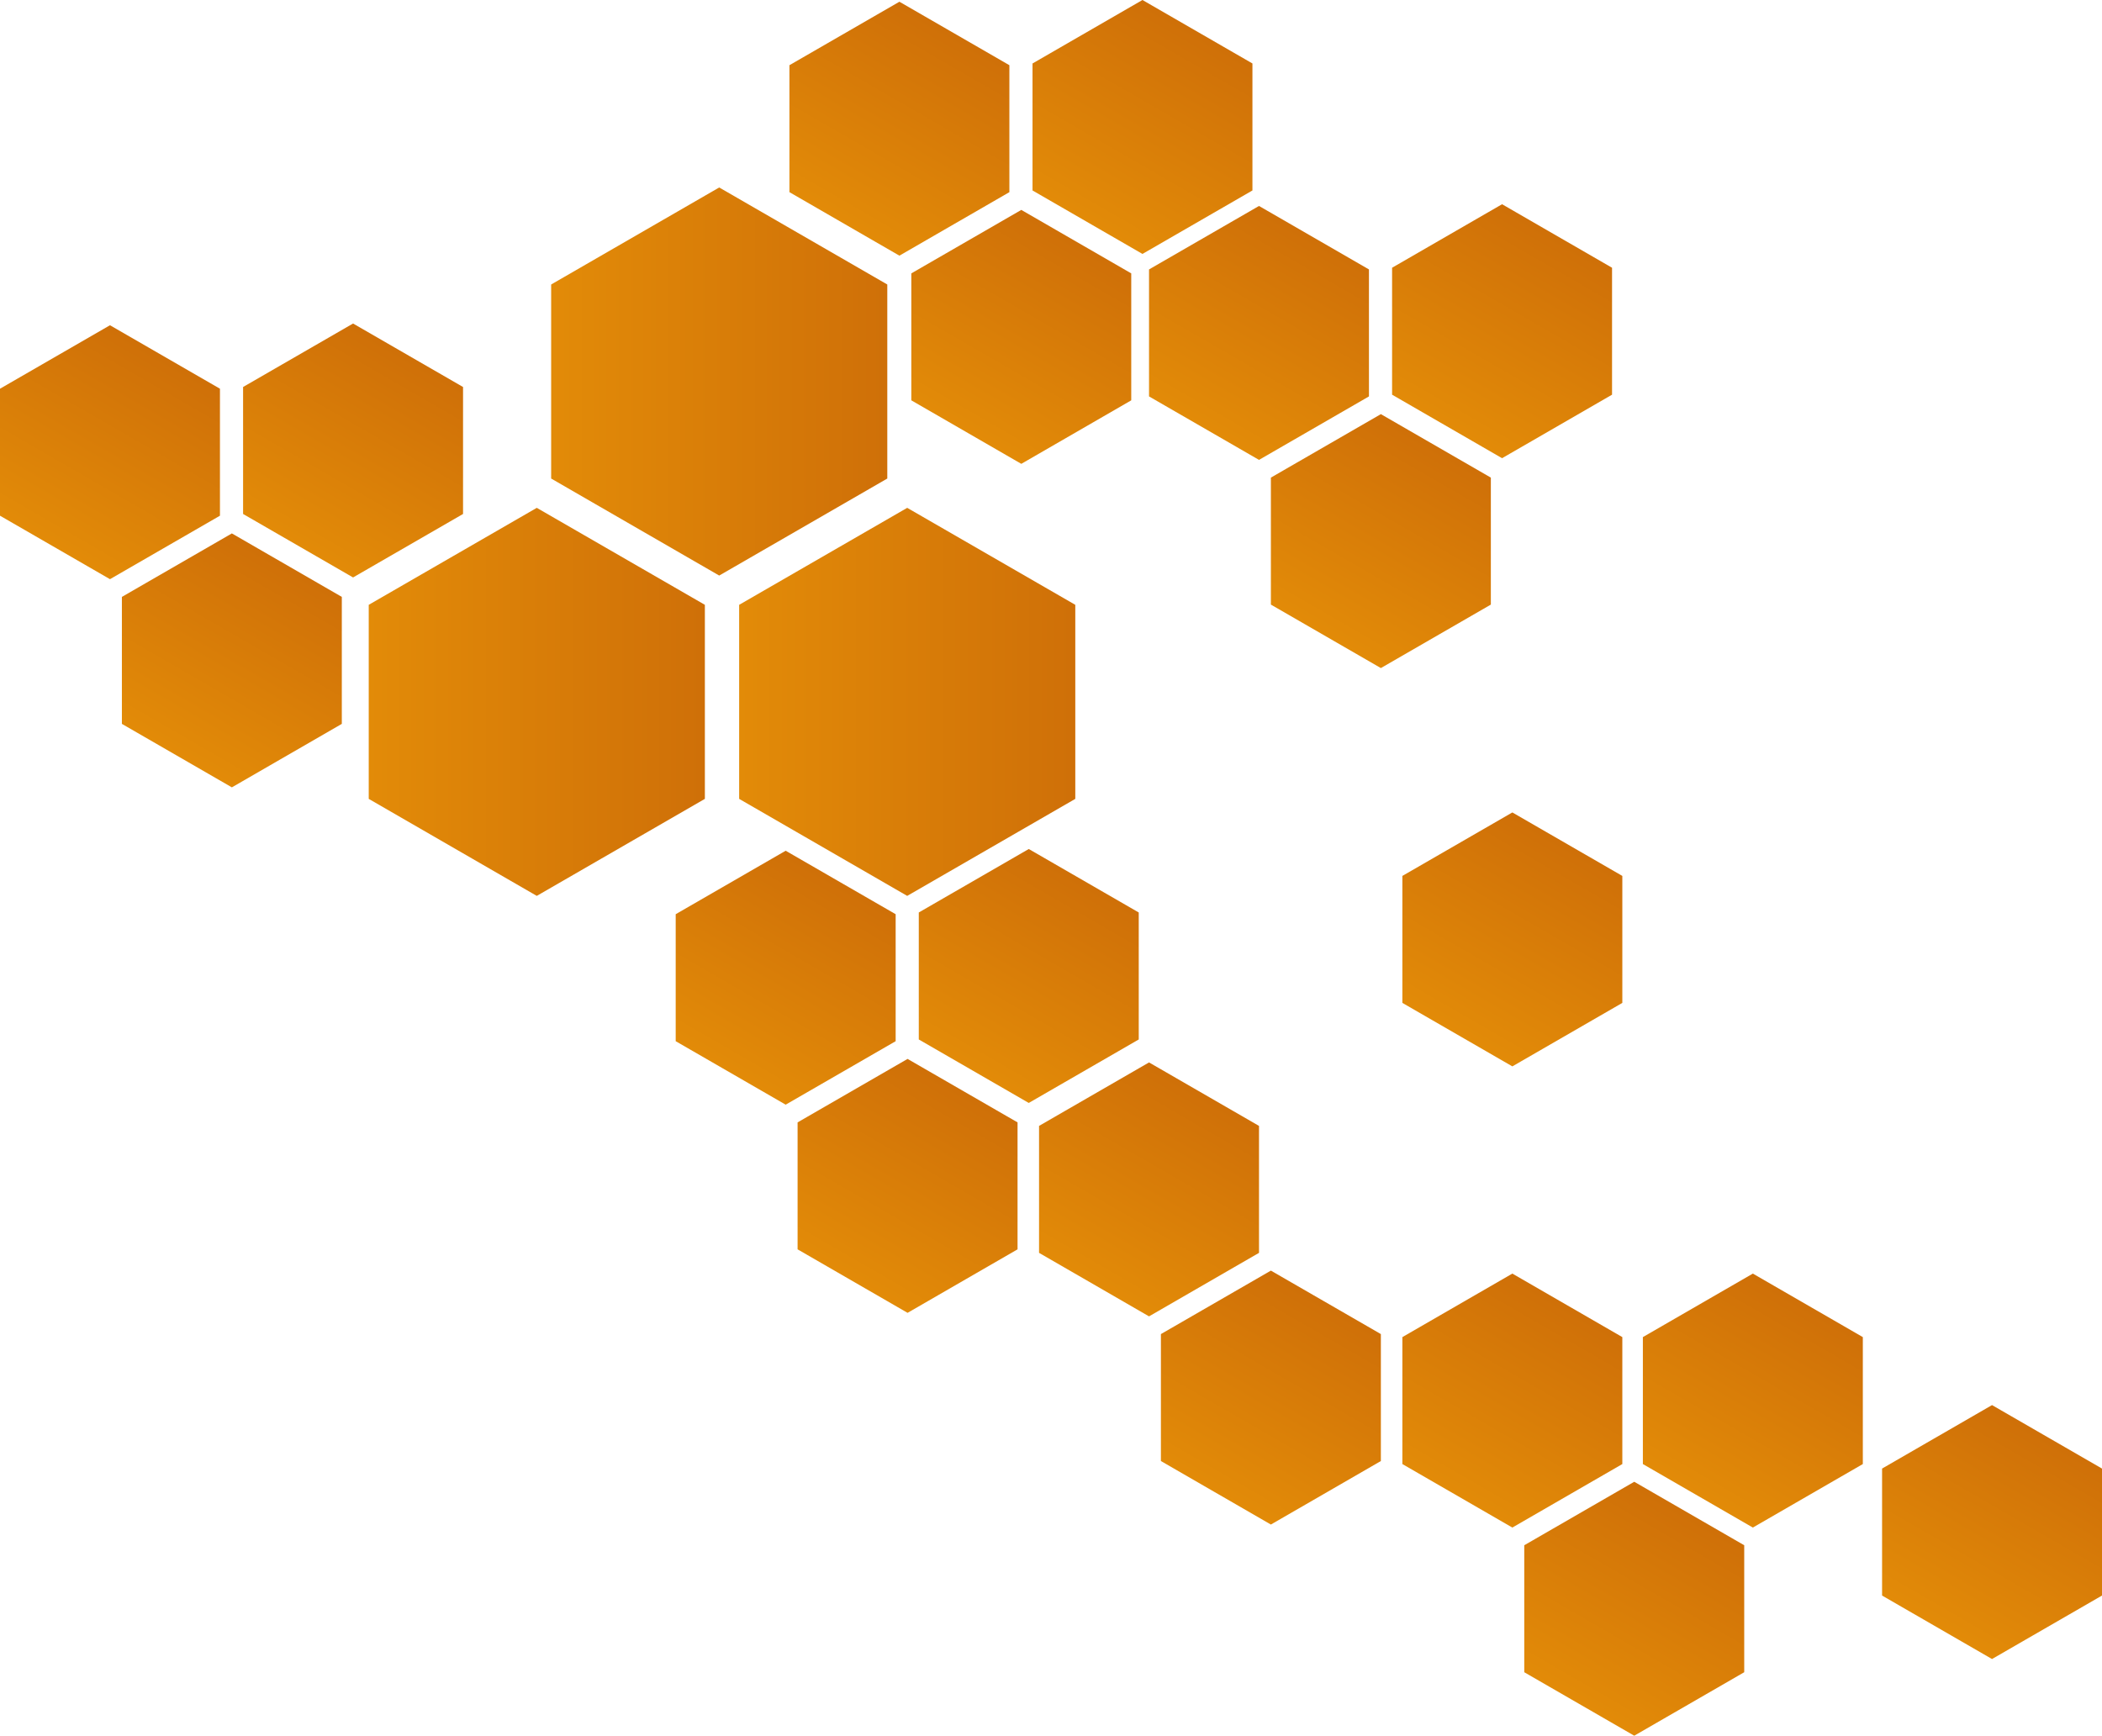 <svg xmlns="http://www.w3.org/2000/svg" xmlns:xlink="http://www.w3.org/1999/xlink" viewBox="0 0 633.4 523.1"><defs><style>.cls-1,.cls-10,.cls-11,.cls-12,.cls-13,.cls-14,.cls-15,.cls-16,.cls-17,.cls-18,.cls-19,.cls-2,.cls-20,.cls-21,.cls-22,.cls-3,.cls-4,.cls-5,.cls-6,.cls-7,.cls-8,.cls-9{opacity:0.97;}.cls-1{fill:url(#Безымянный_градиент_102);}.cls-2{fill:url(#Безымянный_градиент_102-2);}.cls-3{fill:url(#Безымянный_градиент_102-3);}.cls-4{fill:url(#Безымянный_градиент_102-4);}.cls-5{fill:url(#Безымянный_градиент_102-5);}.cls-6{fill:url(#Безымянный_градиент_102-6);}.cls-7{fill:url(#Безымянный_градиент_102-7);}.cls-8{fill:url(#Безымянный_градиент_102-8);}.cls-9{fill:url(#Безымянный_градиент_102-9);}.cls-10{fill:url(#Безымянный_градиент_102-10);}.cls-11{fill:url(#Безымянный_градиент_102-11);}.cls-12{fill:url(#Безымянный_градиент_102-12);}.cls-13{fill:url(#Безымянный_градиент_102-13);}.cls-14{fill:url(#Безымянный_градиент_102-14);}.cls-15{fill:url(#Безымянный_градиент_102-15);}.cls-16{fill:url(#Безымянный_градиент_102-16);}.cls-17{fill:url(#Безымянный_градиент_102-17);}.cls-18{fill:url(#Безымянный_градиент_102-18);}.cls-19{fill:url(#Безымянный_градиент_102-19);}.cls-20{fill:url(#Безымянный_градиент_102-20);}.cls-21{fill:url(#Безымянный_градиент_102-21);}.cls-22{fill:url(#Безымянный_градиент_102-22);}</style><linearGradient id="Безымянный_градиент_102" x1="-2222.84" y1="-3396.08" x2="-2222.84" y2="-3497.37" gradientTransform="translate(3608.48 -2011.32) rotate(-90)" gradientUnits="userSpaceOnUse"><stop offset="0" stop-color="#cd6b00"/><stop offset="1" stop-color="#e18700"/></linearGradient><linearGradient id="Безымянный_градиент_102-2" x1="-2126.3" y1="-3341.11" x2="-2126.3" y2="-3442.4" xlink:href="#Безымянный_градиент_102"/><linearGradient id="Безымянный_градиент_102-3" x1="-2222.84" y1="-3284.46" x2="-2222.84" y2="-3385.75" xlink:href="#Безымянный_градиент_102"/><linearGradient id="Безымянный_градиент_102-4" x1="-2257.39" y1="-3225.46" x2="-2257.39" y2="-3291.74" gradientTransform="translate(-17.91 -3849.2) rotate(-150)" xlink:href="#Безымянный_градиент_102"/><linearGradient id="Безымянный_градиент_102-5" x1="-2194.21" y1="-3189.49" x2="-2194.21" y2="-3255.77" gradientTransform="translate(-17.91 -3849.2) rotate(-150)" xlink:href="#Безымянный_градиент_102"/><linearGradient id="Безымянный_градиент_102-6" x1="-2257.39" y1="-3152.42" x2="-2257.39" y2="-3218.7" gradientTransform="translate(-17.91 -3849.2) rotate(-150)" xlink:href="#Безымянный_градиент_102"/><linearGradient id="Безымянный_градиент_102-7" x1="-2355.65" y1="-3464.18" x2="-2355.65" y2="-3530.46" gradientTransform="translate(-17.91 -3849.2) rotate(-150)" xlink:href="#Безымянный_градиент_102"/><linearGradient id="Безымянный_градиент_102-8" x1="-2292.47" y1="-3428.21" x2="-2292.47" y2="-3494.49" gradientTransform="translate(-17.91 -3849.2) rotate(-150)" xlink:href="#Безымянный_градиент_102"/><linearGradient id="Безымянный_градиент_102-9" x1="-2482.36" y1="-3464.69" x2="-2482.36" y2="-3530.97" gradientTransform="translate(-17.91 -3849.2) rotate(-150)" xlink:href="#Безымянный_градиент_102"/><linearGradient id="Безымянный_градиент_102-10" x1="-2419.19" y1="-3428.72" x2="-2419.19" y2="-3495" gradientTransform="translate(-17.91 -3849.2) rotate(-150)" xlink:href="#Безымянный_градиент_102"/><linearGradient id="Безымянный_градиент_102-11" x1="-2476.34" y1="-3308.73" x2="-2476.34" y2="-3375.01" gradientTransform="translate(-17.91 -3849.2) rotate(-150)" xlink:href="#Безымянный_градиент_102"/><linearGradient id="Безымянный_градиент_102-12" x1="-2609.01" y1="-3465.07" x2="-2609.01" y2="-3531.35" gradientTransform="translate(-17.91 -3849.2) rotate(-150)" xlink:href="#Безымянный_градиент_102"/><linearGradient id="Безымянный_градиент_102-13" x1="-2608.59" y1="-3392.87" x2="-2608.59" y2="-3459.14" gradientTransform="translate(-17.91 -3849.2) rotate(-150)" xlink:href="#Безымянный_градиент_102"/><linearGradient id="Безымянный_градиент_102-14" x1="-2690.82" y1="-3391.14" x2="-2690.82" y2="-3457.42" gradientTransform="translate(-17.91 -3849.2) rotate(-150)" xlink:href="#Безымянный_градиент_102"/><linearGradient id="Безымянный_градиент_102-15" x1="-2545.83" y1="-3429.1" x2="-2545.83" y2="-3495.38" gradientTransform="translate(-17.91 -3849.2) rotate(-150)" xlink:href="#Безымянный_градиент_102"/><linearGradient id="Безымянный_градиент_102-16" x1="-2355.65" y1="-3391.14" x2="-2355.65" y2="-3457.42" gradientTransform="translate(-17.91 -3849.2) rotate(-150)" xlink:href="#Безымянный_градиент_102"/><linearGradient id="Безымянный_градиент_102-17" x1="-2382.01" y1="-3224.59" x2="-2382.01" y2="-3290.86" gradientTransform="translate(-17.91 -3849.2) rotate(-150)" xlink:href="#Безымянный_градиент_102"/><linearGradient id="Безымянный_градиент_102-18" x1="-2318.83" y1="-3188.62" x2="-2318.83" y2="-3254.89" gradientTransform="translate(-17.91 -3849.2) rotate(-150)" xlink:href="#Безымянный_градиент_102"/><linearGradient id="Безымянный_градиент_102-19" x1="-2382.01" y1="-3151.55" x2="-2382.01" y2="-3217.82" gradientTransform="translate(-17.91 -3849.2) rotate(-150)" xlink:href="#Безымянный_градиент_102"/><linearGradient id="Безымянный_градиент_102-20" x1="-2100.13" y1="-3428.84" x2="-2100.13" y2="-3495.11" gradientTransform="translate(-17.91 -3849.2) rotate(-150)" xlink:href="#Безымянный_градиент_102"/><linearGradient id="Безымянный_градиент_102-21" x1="-2036.96" y1="-3392.87" x2="-2036.96" y2="-3459.14" gradientTransform="translate(-17.91 -3849.2) rotate(-150)" xlink:href="#Безымянный_градиент_102"/><linearGradient id="Безымянный_градиент_102-22" x1="-2100.13" y1="-3355.79" x2="-2100.13" y2="-3422.07" gradientTransform="translate(-17.91 -3849.2) rotate(-150)" xlink:href="#Безымянный_градиент_102"/></defs><g id="Слой_2" data-name="Слой 2"><g id="Слой_4" data-name="Слой 4"><polygon class="cls-1" points="111.11 182.28 111.11 240.76 161.75 270 212.4 240.76 212.4 182.28 161.75 153.05 111.11 182.28"/><polygon class="cls-2" points="166.08 85.74 166.08 144.22 216.72 173.46 267.37 144.22 267.37 85.74 216.72 56.5 166.08 85.74"/><polygon class="cls-3" points="222.73 182.28 222.73 240.76 273.37 270 324.02 240.76 324.02 182.28 273.37 153.05 222.73 182.28"/><polygon class="cls-4" points="274.61 120.65 307.75 139.79 340.88 120.65 340.88 82.39 307.75 63.26 274.61 82.39 274.61 120.65"/><polygon class="cls-5" points="237.88 57.91 271.02 77.05 304.16 57.91 304.16 19.65 271.02 0.52 237.88 19.65 237.88 57.91"/><polygon class="cls-6" points="311.13 57.4 344.26 76.53 377.4 57.4 377.4 19.13 344.26 0 311.13 19.13 311.13 57.4"/><polygon class="cls-7" points="240.34 376.52 273.48 395.66 306.62 376.52 306.62 338.26 273.48 319.13 240.34 338.26 240.34 376.52"/><polygon class="cls-8" points="203.61 313.79 236.75 332.92 269.89 313.79 269.89 275.52 236.75 256.39 203.61 275.52 203.61 313.79"/><polygon class="cls-9" points="349.82 440.32 382.96 459.46 416.1 440.32 416.1 402.06 382.96 382.93 349.82 402.06 349.82 440.32"/><polygon class="cls-10" points="313.1 377.58 346.24 396.72 379.38 377.58 379.38 339.32 346.24 320.19 313.1 339.32 313.1 377.58"/><polygon class="cls-11" points="422.58 302.25 455.72 321.38 488.86 302.25 488.86 263.98 455.72 244.85 422.58 263.98 422.58 302.25"/><polygon class="cls-12" points="459.31 503.97 492.45 523.1 525.59 503.97 525.59 465.7 492.45 446.57 459.31 465.7 459.31 503.97"/><polygon class="cls-13" points="495.05 441.23 528.19 460.37 561.33 441.23 561.33 402.97 528.19 383.83 495.05 402.97 495.05 441.23"/><polygon class="cls-14" points="567.13 480.86 600.26 499.99 633.4 480.86 633.4 442.59 600.26 423.46 567.13 442.59 567.13 480.86"/><polygon class="cls-15" points="422.58 441.23 455.72 460.37 488.86 441.23 488.86 402.97 455.72 383.83 422.58 402.97 422.58 441.23"/><polygon class="cls-16" points="276.86 313.27 310 332.4 343.14 313.27 343.14 275 310 255.87 276.86 275 276.86 313.27"/><polygon class="cls-17" points="382.96 182.21 416.1 201.34 449.24 182.21 449.24 143.94 416.1 124.81 382.96 143.94 382.96 182.21"/><polygon class="cls-18" points="346.24 119.47 379.38 138.6 412.51 119.47 412.51 81.2 379.38 62.07 346.24 81.2 346.24 119.47"/><polygon class="cls-19" points="419.48 118.95 452.62 138.09 485.76 118.95 485.76 80.69 452.62 61.55 419.48 80.69 419.48 118.95"/><polygon class="cls-20" points="36.73 218.16 69.87 237.29 103 218.16 103 179.89 69.87 160.76 36.73 179.89 36.73 218.16"/><polygon class="cls-21" points="0 155.42 33.14 174.55 66.28 155.42 66.28 117.15 33.14 98.02 0 117.15 0 155.42"/><polygon class="cls-22" points="73.25 154.9 106.39 174.03 139.53 154.9 139.53 116.63 106.39 97.5 73.25 116.63 73.25 154.9"/></g></g></svg>